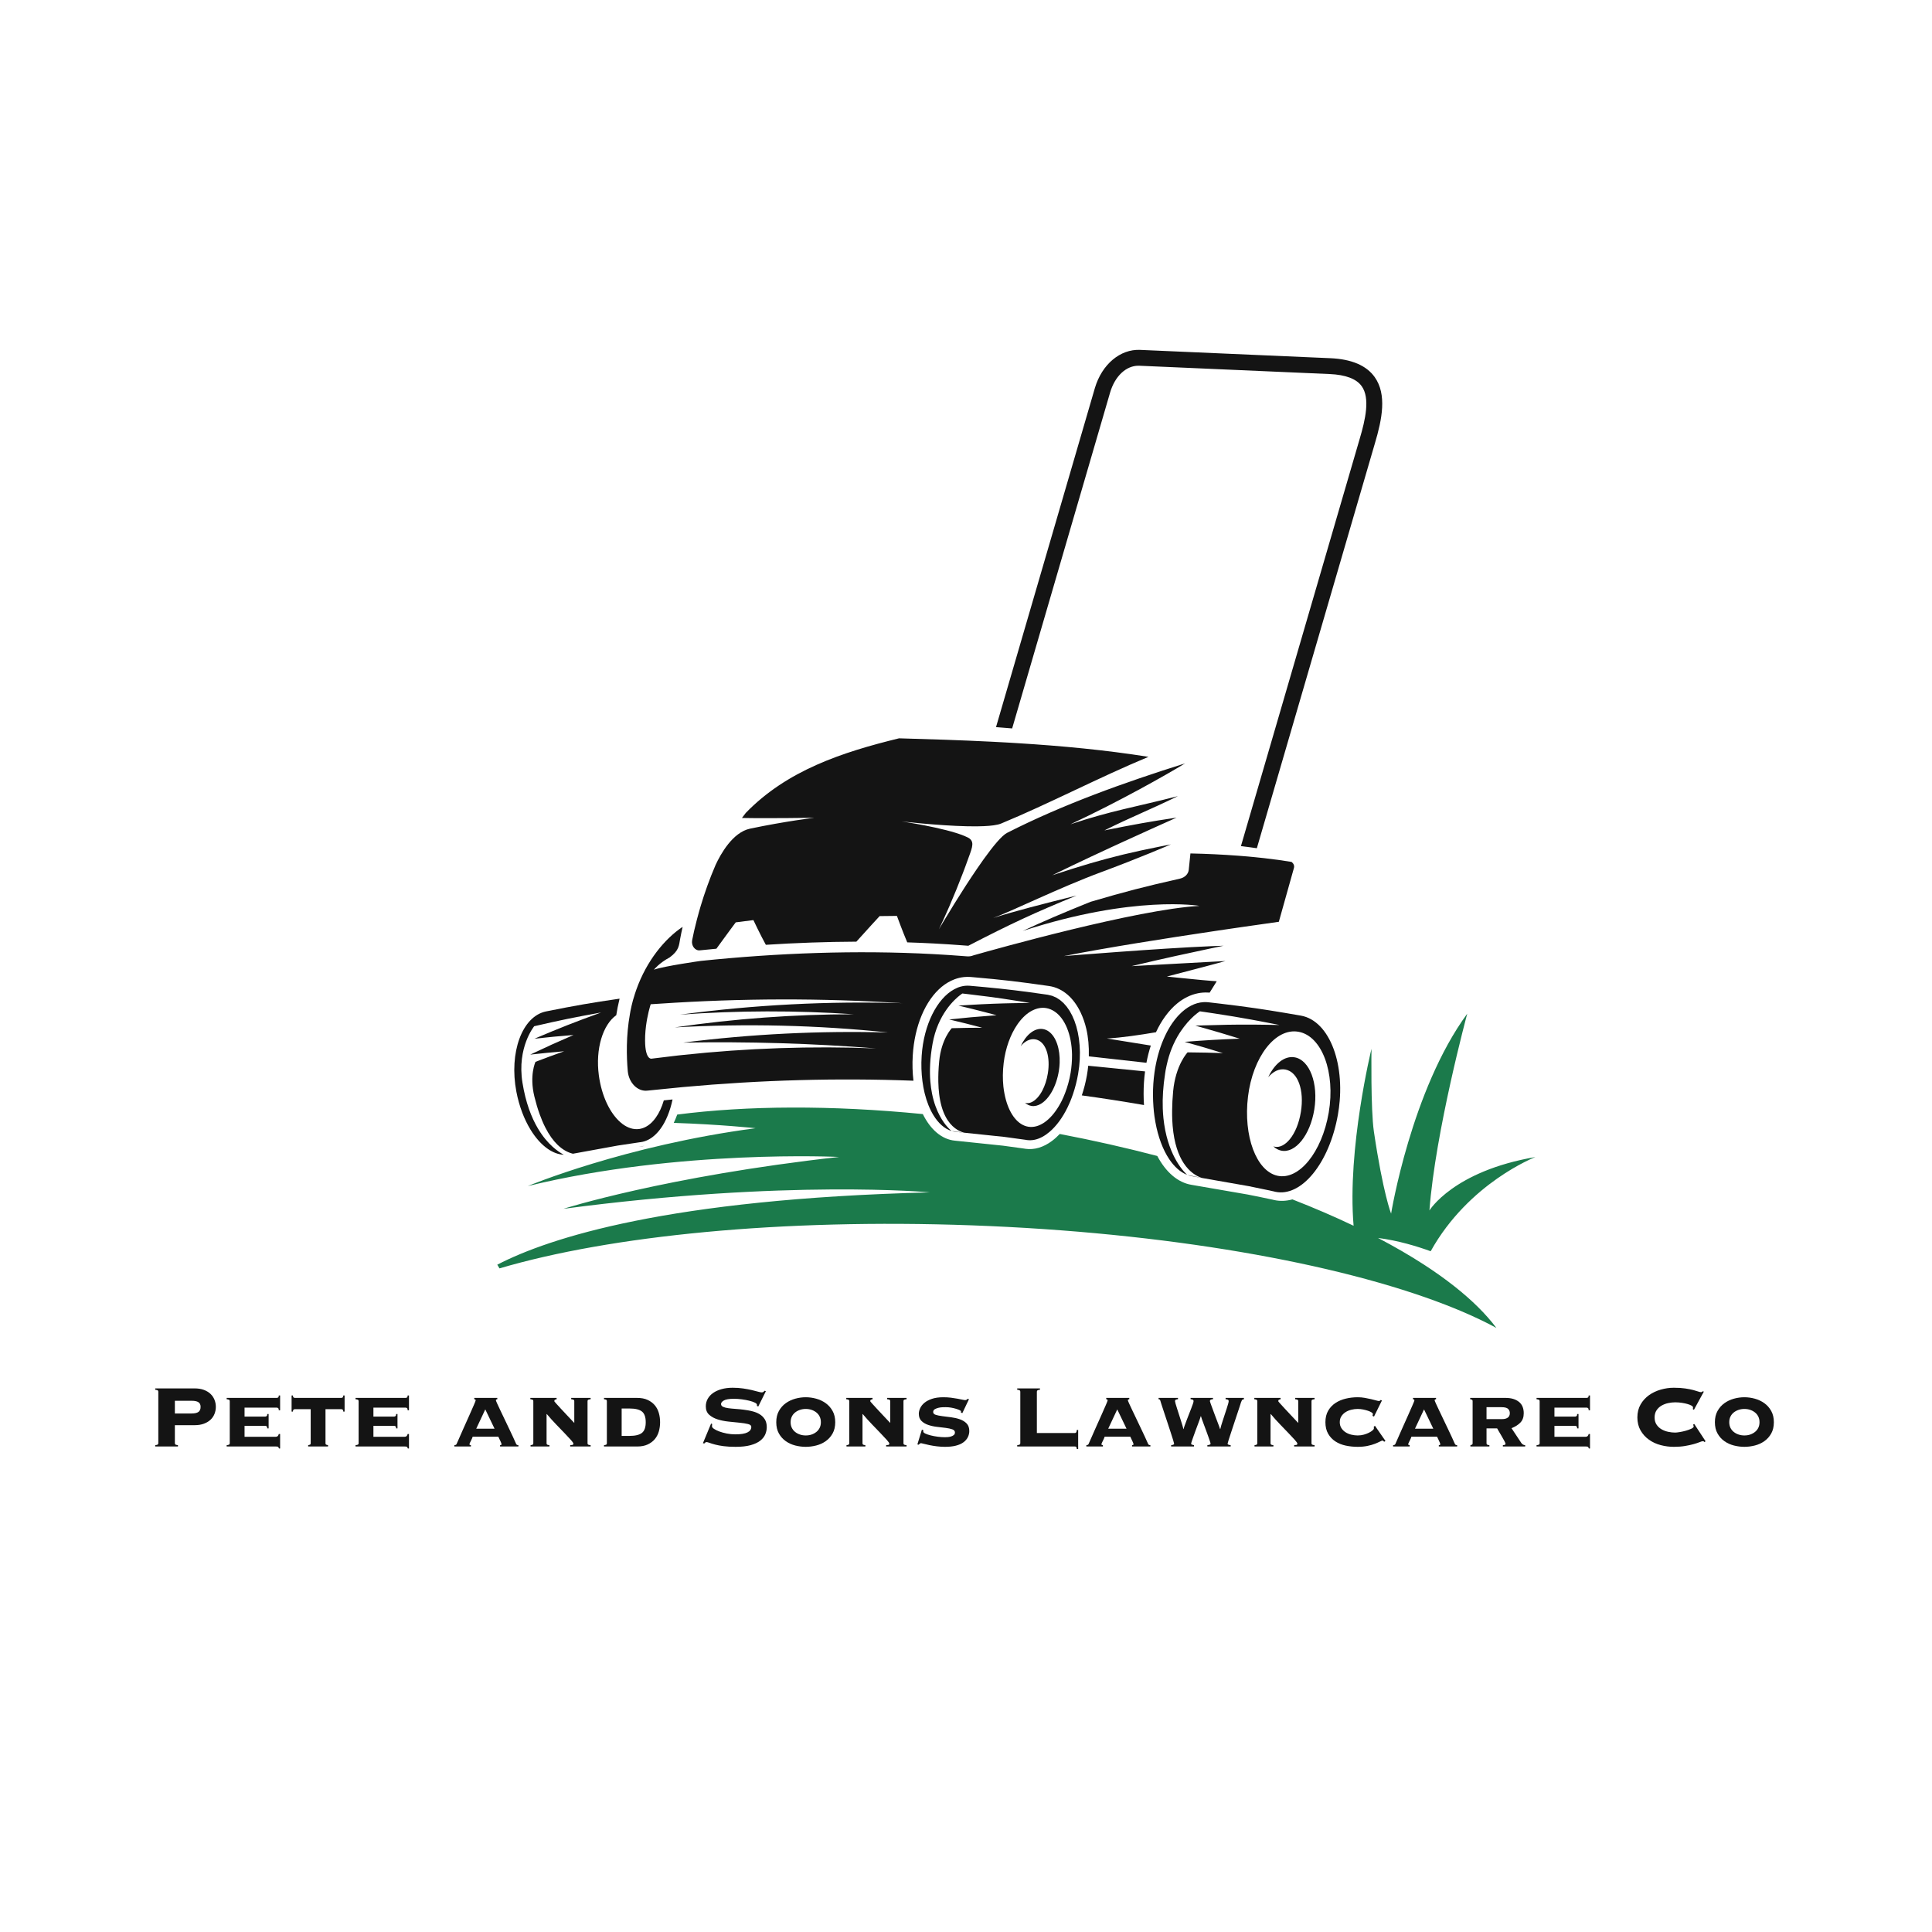 <?xml version="1.0" encoding="UTF-8" standalone="no"?>
<!DOCTYPE svg PUBLIC "-//W3C//DTD SVG 1.1//EN" "http://www.w3.org/Graphics/SVG/1.1/DTD/svg11.dtd">
<!-- Created with Vectornator (http://vectornator.io/) -->
<svg height="100%" stroke-miterlimit="10" style="fill-rule:nonzero;clip-rule:evenodd;stroke-linecap:round;stroke-linejoin:round;" version="1.1" viewBox="0 0 500 500" width="100%" xml:space="preserve" xmlns="http://www.w3.org/2000/svg" xmlns:vectornator="http://vectornator.io" xmlns:xlink="http://www.w3.org/1999/xlink">
<defs/>
<g id="OBJECTS" vectornator:layerName="OBJECTS">
<g opacity="1" vectornator:layerName="g">
<g opacity="1" vectornator:layerName="g">
<path d="M376.374 332.878C373.983 330.993 371.358 329.123 368.506 327.275C364.892 324.934 360.924 322.63 356.629 320.381C361.874 321.047 366.87 322.59 370.257 323.823C380.126 306.083 397.354 299.444 397.354 299.444C376.119 303.066 369.936 313.265 369.936 313.265C371.458 292.863 379.723 262.337 379.723 262.337C365.226 282.115 360.016 314.091 360.016 314.091C360.016 314.091 357.931 308.857 355.56 292.832C354.715 287.118 354.939 271.435 354.939 271.435C354.939 271.435 348.611 297.304 350.309 317.225C345.372 314.869 340.079 312.587 334.472 310.4C332.897 310.837 331.31 310.907 329.752 310.571C329.657 310.55 329.563 310.525 329.434 310.49C326.826 309.929 325.525 309.661 322.932 309.149L322.932 309.148C321.629 308.902 308.546 306.659 308.381 306.634C304.779 306.054 301.698 303.304 299.505 299.165C291.415 297.047 282.977 295.135 274.265 293.469C273.625 294.139 272.961 294.744 272.273 295.259C270.031 296.938 267.655 297.644 265.341 297.304C265.262 297.292 265.183 297.277 265.076 297.255C262.895 296.937 261.803 296.787 259.617 296.506L259.617 296.505C258.515 296.373 247.294 295.217 247.151 295.205C243.714 294.886 240.793 292.31 238.826 288.323C215.087 285.982 193.27 286.12 175.264 288.449C174.993 289.199 174.692 289.918 174.363 290.601C186.471 290.998 195.543 291.978 195.543 291.978C161.715 296.439 136.587 306.955 136.587 306.955C175.82 297.388 217.155 299.417 217.155 299.417C172.21 304.413 145.818 312.841 145.818 312.841C203.893 305.155 240.666 308.582 240.666 308.582C173.033 310.284 142.145 320.33 128.698 327.3C128.879 327.619 129.071 327.938 129.268 328.258C157.896 319.814 202.09 315.325 251.475 317.117C301.747 318.941 346.175 326.868 374.035 337.654C375.368 338.17 376.66 338.693 377.916 339.221C381.328 340.658 384.451 342.14 387.262 343.661C384.562 340.057 380.895 336.443 376.374 332.878Z" fill="#1b7a4b" fill-rule="nonzero" opacity="1" stroke="none" vectornator:layerName="path"/>
<g opacity="1" vectornator:layerName="g">
<path d="M355.761 97.577C353.629 94.584 349.777 92.944 344.311 92.703C344.308 92.703 344.305 92.702 344.301 92.702L314.43 91.397L297.562 90.66L295.064 90.551C289.91 90.317 285.186 94.28 283.361 100.404L257.767 188.18C258.593 188.243 259.418 188.308 260.244 188.376C260.811 188.422 261.378 188.467 261.945 188.516L287.299 101.565C288.561 97.332 291.421 94.647 294.633 94.647C294.716 94.647 294.801 94.649 294.885 94.653L297.383 94.762L314.251 95.499L344.122 96.804C344.126 96.804 344.129 96.805 344.133 96.805C348.269 96.987 351.056 98.048 352.416 99.959C354.607 103.035 353.378 108.567 351.883 113.584L321.152 218.978C321.982 219.076 322.798 219.178 323.596 219.286C324.161 219.362 324.723 219.44 325.27 219.521L355.821 114.744C357.685 108.489 358.968 102.08 355.761 97.577Z" fill="#141414" fill-rule="nonzero" opacity="1" stroke="none" vectornator:layerName="path"/>
<path d="M165.732 296.738C165.753 296.737 165.922 296.718 165.922 296.718C166.216 296.677 166.505 296.612 166.792 296.534C166.263 296.641 165.744 296.73 165.257 296.805C165.413 296.783 165.564 296.761 165.732 296.738Z" fill="#141414" fill-rule="nonzero" opacity="1" stroke="none" vectornator:layerName="path"/>
<path d="M169.702 289.261C169.383 289.705 169.046 290.113 168.687 290.466C167.725 291.408 166.629 292.014 165.436 292.182C163.962 292.389 162.488 291.912 161.125 290.903C160.946 290.77 160.771 290.619 160.596 290.469C157.884 288.133 155.693 283.669 154.977 278.271C154.07 271.438 156.011 265.199 159.491 262.729C159.699 261.379 159.967 260.008 160.306 258.631C160.321 258.572 160.333 258.513 160.348 258.453C153.058 259.509 149.001 260.216 141.344 261.75C135.131 262.981 131.695 272.387 133.639 282.542C134.358 286.299 135.65 289.644 137.276 292.316C138.602 294.495 140.151 296.214 141.795 297.347C143.128 298.266 144.52 298.786 145.91 298.844C145.155 298.442 144.134 297.788 143.009 296.771C141.786 295.665 140.445 294.132 139.196 292.015C137.538 289.207 136.043 285.381 135.211 280.19C133.745 271.049 138.253 265.586 138.253 265.586C145.143 263.995 148.607 263.285 155.56 262.034C148.575 264.576 145.126 265.934 138.323 268.815C142.368 268.373 144.39 268.181 148.432 267.856C143.902 269.813 141.66 270.829 137.222 272.932C140.733 272.543 142.488 272.37 145.997 272.07C143.018 273.13 141.536 273.677 138.587 274.801C138.587 274.801 136.941 278.248 138.297 283.786C139.113 287.119 140.076 289.719 141.106 291.753C142.111 293.74 143.178 295.179 144.235 296.218C145.665 297.622 147.073 298.297 148.276 298.583C151.193 298.051 159.884 296.469 159.947 296.456C162.197 296.1 163.324 295.931 165.577 295.613C165.652 295.605 165.727 295.602 165.802 295.592C165.804 295.592 165.805 295.592 165.806 295.591C166.16 295.541 166.506 295.46 166.846 295.349C167.525 295.127 168.173 294.785 168.786 294.336C169.994 293.451 171.06 292.148 171.943 290.531C172.24 289.988 172.51 289.402 172.763 288.791C173.298 287.502 173.737 286.078 174.055 284.539C173.303 284.614 172.55 284.694 171.797 284.773C171.285 286.527 170.572 288.051 169.702 289.261Z" fill="#141414" fill-rule="nonzero" opacity="1" stroke="none" vectornator:layerName="path"/>
<path d="M296.339 277.278L281.631 275.814C281.544 276.658 281.434 277.508 281.279 278.37C280.958 280.153 280.515 281.866 279.972 283.488C285.332 284.22 290.696 285.057 296.066 285.986C295.94 284.106 295.93 282.156 296.055 280.155C296.116 279.181 296.214 278.222 296.339 277.278Z" fill="#141414" fill-rule="nonzero" opacity="1" stroke="none" vectornator:layerName="path"/>
<path d="M299.169 267.141C299.183 267.111 299.196 267.08 299.209 267.05L299.209 267.049C299.891 265.587 300.675 264.246 301.549 263.043C301.549 263.043 301.549 263.043 301.55 263.042C302.486 261.752 303.523 260.618 304.66 259.687C306.324 258.325 308.14 257.441 310.009 257.06C310.87 256.884 311.742 256.826 312.616 256.868C312.762 256.875 312.909 256.879 313.055 256.893L314.889 253.948C314.52 253.927 314.052 253.892 313.518 253.85C312.795 253.792 311.95 253.717 311.048 253.635C307.05 253.267 301.983 252.731 301.983 252.731C306.115 251.667 309.539 250.763 312.083 250.084C313.162 249.796 314.083 249.548 314.832 249.345C315.714 249.106 316.342 248.935 316.726 248.829C316.999 248.754 317.156 248.711 317.156 248.711L316.754 248.733L314.983 248.829L312.409 248.969L292.845 250.034C300.236 248.242 308.872 246.39 313.441 245.429C314.669 245.171 315.602 244.977 316.138 244.866C316.473 244.797 316.659 244.759 316.659 244.759C316.5 244.763 316.328 244.769 316.165 244.774C315.367 244.797 314.511 244.828 313.605 244.865C299.984 245.424 275.338 247.432 275.338 247.432C286.375 245.248 302.022 242.789 314.762 240.896C315.66 240.763 316.543 240.632 317.41 240.505C318.026 240.414 318.633 240.325 319.231 240.238C320.136 240.106 321.019 239.977 321.877 239.853C325.409 239.341 328.515 238.901 330.961 238.558C332.266 233.906 333.572 229.254 334.877 224.602C335.033 224.046 334.772 223.459 334.26 223.066C332.04 222.695 329.628 222.364 327.061 222.076C326.255 221.986 325.437 221.9 324.603 221.819C324.04 221.764 323.482 221.707 322.907 221.657C322.095 221.585 321.266 221.52 320.432 221.457C316.509 221.161 312.356 220.96 308.081 220.871C307.948 222.154 307.805 223.548 307.648 225.097C307.536 226.204 306.633 227.105 305.364 227.392C295.942 229.52 291.313 230.724 282.24 233.387C275.005 236.306 269.938 238.465 264.702 240.923C293.553 231.528 310.428 234.44 310.428 234.44C294.196 235.352 257.488 245.662 251.896 247.255C251.665 247.349 251.425 247.419 251.177 247.461L251.175 247.462L251.175 247.462C250.899 247.508 250.617 247.527 250.334 247.506C249.656 247.451 248.976 247.406 248.297 247.356C247.455 247.294 246.614 247.229 245.771 247.173C245.198 247.135 244.624 247.104 244.051 247.069C243.215 247.018 242.379 246.965 241.542 246.92C221.526 245.859 201.339 246.62 181.366 248.682C181.366 248.682 172.011 249.992 169.238 250.951C169.238 250.951 170.608 249.204 173.323 247.775C173.322 247.774 173.321 247.774 173.32 247.773C175.775 245.96 175.707 244.668 176.018 242.992C176.19 242.062 176.406 241.01 176.664 239.869C172.041 242.944 167.343 248.647 164.687 256.107C164.555 256.476 164.429 256.849 164.308 257.227C164.193 257.587 164.083 257.95 163.977 258.318C163.977 258.319 163.977 258.319 163.976 258.319C163.92 258.514 163.854 258.701 163.8 258.897C163.553 259.81 163.346 260.721 163.165 261.627C163.11 261.902 163.072 262.171 163.023 262.445C162.009 268.07 162.131 273.395 162.465 277.19C162.737 280.288 165.089 282.587 167.612 282.248C169.054 282.089 170.486 281.962 171.924 281.816C172.096 281.799 172.267 281.782 172.439 281.765C173.126 281.696 173.814 281.624 174.5 281.559L174.5 281.559C174.88 281.523 175.263 281.48 175.643 281.445C176.033 281.409 176.425 281.363 176.814 281.328C196.961 279.489 216.747 278.944 236.4 279.689C236.153 277.62 236.082 275.421 236.221 273.133C236.678 265.593 239.429 258.909 243.74 255.362C244.237 254.953 244.751 254.601 245.275 254.288C245.841 253.95 246.42 253.672 247.009 253.449C247.841 253.134 248.691 252.935 249.547 252.856C250.094 252.806 250.644 252.794 251.193 252.842C251.469 252.866 251.729 252.889 251.995 252.912C259.573 253.575 263.627 254.049 271.418 255.171C271.423 255.172 271.428 255.172 271.432 255.173C271.441 255.174 271.449 255.176 271.458 255.177C271.469 255.179 271.48 255.18 271.489 255.181C271.492 255.181 271.519 255.186 271.523 255.186C275.093 255.722 277.915 258.306 279.698 262.094L279.698 262.094C280.295 263.363 280.786 264.754 281.135 266.266L281.135 266.266C281.638 268.445 281.859 270.85 281.787 273.38L296.696 275.047C296.989 273.498 297.368 272.007 297.828 270.587L286.459 268.761C290.164 268.563 295.031 267.848 299.169 267.141ZM220.947 262.491C205.649 262.489 189.886 263.645 174.683 265.883C174.669 265.885 174.655 265.887 174.641 265.889C174.655 265.888 174.67 265.888 174.684 265.887C193.109 264.857 211.572 265.297 229.869 267.208C212.18 266.72 194.429 267.596 176.798 269.83C193.737 269.531 209.894 270.012 226.753 271.327C210.06 270.667 193.3 271.243 176.627 273.034C176.236 273.076 175.844 273.116 175.453 273.159C175.062 273.202 174.671 273.256 174.28 273.3L174.28 273.3C173.613 273.376 172.948 273.461 172.281 273.541C172.12 273.56 171.958 273.58 171.797 273.599C170.732 273.729 169.667 273.844 168.603 273.984C168.603 273.984 166.988 274.338 166.944 269.353C166.928 267.58 167.109 265.876 167.348 264.411C167.392 264.139 167.438 263.876 167.485 263.622C167.74 262.257 168.024 261.173 168.208 260.534C168.208 260.534 168.208 260.534 168.208 260.533C168.324 260.131 168.401 259.898 168.401 259.898C168.675 259.878 168.947 259.865 169.22 259.846C169.752 259.809 170.281 259.78 170.812 259.745C191.909 258.334 212.439 258.282 233.528 259.624C214.351 259.043 195.1 260.035 175.996 262.592C190.845 261.504 206.141 261.469 220.947 262.491Z" fill="#141414" fill-rule="nonzero" opacity="1" stroke="none" vectornator:layerName="path"/>
<path d="M247.383 292.922C247.39 292.923 247.397 292.923 247.404 292.924C247.424 292.926 248.28 293.015 249.531 293.146C249.513 293.141 249.494 293.137 249.476 293.132C248.439 292.987 247.597 292.876 246.299 292.71C246.654 292.813 247.014 292.888 247.383 292.922Z" fill="#141414" fill-rule="nonzero" opacity="1" stroke="none" vectornator:layerName="path"/>
<path d="M279.402 270.527C279.388 270.334 279.36 270.149 279.342 269.959C279.305 269.573 279.272 269.185 279.22 268.81C279.194 268.626 279.155 268.452 279.126 268.27C279.066 267.9 279.009 267.527 278.933 267.17C278.898 267.005 278.851 266.851 278.813 266.689C278.77 266.508 278.725 266.329 278.679 266.151L278.679 266.151C278.633 265.976 278.596 265.792 278.546 265.62C278.497 265.452 278.436 265.297 278.383 265.133C278.279 264.808 278.179 264.48 278.061 264.171C277.998 264.005 277.922 263.854 277.855 263.692C277.734 263.401 277.617 263.105 277.483 262.831C277.41 262.68 277.325 262.546 277.248 262.4C277.171 262.254 277.094 262.11 277.013 261.97L277.013 261.97C276.946 261.853 276.886 261.726 276.817 261.613C276.73 261.471 276.631 261.347 276.54 261.212C276.384 260.98 276.232 260.741 276.066 260.527C275.959 260.39 275.841 260.274 275.73 260.145C275.566 259.955 275.407 259.756 275.233 259.583C275.107 259.457 274.969 259.355 274.838 259.239C274.667 259.088 274.501 258.926 274.323 258.792C274.18 258.685 274.026 258.604 273.879 258.508C273.7 258.392 273.526 258.264 273.34 258.165C273.184 258.082 273.017 258.027 272.855 257.956C272.666 257.873 272.482 257.778 272.287 257.713C272.116 257.656 271.934 257.629 271.759 257.586C271.566 257.539 271.379 257.477 271.181 257.447C271.173 257.446 271.165 257.445 271.158 257.443L271.158 257.443L271.158 257.443C271.136 257.44 271.114 257.439 271.091 257.436C271.091 257.435 271.091 257.434 271.091 257.433C264.495 256.483 260.596 256.001 254.934 255.471C254.09 255.392 253.205 255.312 252.268 255.229C251.848 255.192 251.423 255.155 250.98 255.116C250.182 255.045 249.395 255.126 248.626 255.334C248.051 255.489 247.489 255.733 246.939 256.03C242.534 258.411 239.064 265.141 238.525 273.239C238.372 275.53 238.456 277.728 238.72 279.785C238.792 280.341 238.876 280.885 238.975 281.418C239.071 281.933 239.178 282.435 239.298 282.926C239.833 285.11 240.604 287.034 241.563 288.601C242.841 290.69 244.444 292.144 246.265 292.692C246.127 292.588 244.629 291.417 243.215 288.776C242.437 287.323 241.688 285.426 241.206 283.015C241.11 282.535 241.026 282.032 240.953 281.511C240.88 280.988 240.819 280.444 240.773 279.878C240.552 277.151 240.667 273.927 241.341 270.138C242.7 262.497 247.037 258.623 248.537 257.486C248.861 257.24 249.059 257.116 249.059 257.116C249.635 257.182 250.18 257.245 250.712 257.307C252.835 257.555 254.647 257.778 256.384 258.01C257.414 258.148 258.423 258.289 259.455 258.44C261.199 258.695 263.018 258.98 265.157 259.329C265.612 259.403 266.078 259.48 266.564 259.56C265.965 259.567 265.397 259.573 264.843 259.581C263.747 259.595 262.726 259.612 261.759 259.632C261.018 259.647 260.304 259.664 259.608 259.683C257.733 259.735 255.969 259.804 254.058 259.899C253.361 259.934 252.645 259.972 251.896 260.015C250.713 260.082 249.45 260.159 248.055 260.247C250.99 260.946 252.835 261.403 255.186 262.021C256.009 262.238 256.892 262.473 257.909 262.747C257.5 262.776 257.114 262.804 256.736 262.831C252.567 263.134 250.128 263.357 245.649 263.835C249.09 264.649 250.803 265.078 254.213 265.977C251.051 265.989 249.472 266.012 246.317 266.096C246.317 266.096 243.62 268.855 243.06 274.643C242.868 276.625 242.805 278.387 242.836 279.971C242.847 280.551 242.872 281.105 242.909 281.636C242.945 282.16 242.992 282.663 243.051 283.141C243.358 285.634 243.955 287.524 244.693 288.945C246.159 291.77 248.162 292.773 249.482 293.129C249.563 293.14 249.645 293.152 249.728 293.163C253.33 293.539 259.87 294.223 259.925 294.228C262.147 294.514 263.257 294.666 265.474 294.99C265.547 295.004 265.619 295.022 265.693 295.033C265.695 295.033 265.696 295.033 265.697 295.034C266.393 295.136 267.095 295.108 267.794 294.959C269.085 294.685 270.363 293.986 271.578 292.963C273.346 291.475 274.976 289.281 276.295 286.566C276.518 286.106 276.734 285.634 276.938 285.146C277.203 284.515 277.447 283.857 277.677 283.183C278.235 281.55 278.692 279.802 279.012 277.96C279.031 277.853 279.04 277.748 279.058 277.641C279.146 277.104 279.228 276.567 279.287 276.037C279.304 275.883 279.31 275.733 279.325 275.58C279.327 275.563 279.328 275.547 279.329 275.531C279.373 275.069 279.419 274.606 279.442 274.151C279.455 273.894 279.451 273.645 279.458 273.391C279.461 273.297 279.462 273.204 279.464 273.11C279.468 272.844 279.483 272.573 279.481 272.31C279.479 272.078 279.46 271.855 279.453 271.625C279.435 271.26 279.428 270.888 279.402 270.527ZM277.349 275.387C277.289 276.124 277.207 276.869 277.08 277.624C276.76 279.523 276.259 281.299 275.633 282.919C275.372 283.594 275.094 284.245 274.791 284.858C274.548 285.349 274.29 285.814 274.023 286.261C271.864 289.883 268.979 292.015 266.192 291.606C263.484 291.208 261.377 288.485 260.31 284.58C260.175 284.084 260.056 283.57 259.955 283.037C259.842 282.438 259.743 281.826 259.676 281.188C259.477 279.285 259.489 277.222 259.751 275.083C260.224 271.21 261.5 267.779 263.213 265.248C263.328 265.077 263.445 264.91 263.565 264.747C264.626 263.306 265.834 262.201 267.119 261.538C267.157 261.518 267.197 261.504 267.235 261.485C268.34 260.939 269.495 260.706 270.658 260.876C271.484 260.997 272.246 261.322 272.946 261.792C272.946 261.792 272.946 261.792 272.947 261.793C274.28 262.689 275.366 264.164 276.136 266.041C276.929 267.973 277.391 270.318 277.439 272.887C277.453 273.7 277.419 274.537 277.349 275.387Z" fill="#141414" fill-rule="nonzero" opacity="1" stroke="none" vectornator:layerName="path"/>
<path d="M269.871 266.311C267.701 265.993 265.523 267.817 264.147 270.757C265.214 269.48 266.527 268.783 267.843 268.969C269.309 269.177 270.368 270.387 270.928 272.158C271.175 272.939 271.324 273.827 271.367 274.791C271.408 275.726 271.354 276.726 271.187 277.766C270.907 279.511 270.398 281.009 269.766 282.215C269.397 282.919 268.987 283.524 268.553 284.013C267.993 284.643 267.397 285.088 266.803 285.317C266.367 285.485 265.934 285.539 265.52 285.467C265.433 285.452 265.35 285.428 265.266 285.408C265.779 285.842 266.35 286.13 266.977 286.222C267.8 286.343 268.632 286.12 269.427 285.636C269.954 285.315 270.464 284.877 270.942 284.335C271.408 283.808 271.845 283.189 272.238 282.486C273.067 281.004 273.707 279.171 274.033 277.137C274.145 276.438 274.212 275.749 274.238 275.077C274.273 274.185 274.23 273.327 274.124 272.516C273.687 269.15 272.108 266.639 269.871 266.311Z" fill="#141414" fill-rule="nonzero" opacity="1" stroke="none" vectornator:layerName="path"/>
<path d="M308.527 304.405C308.535 304.406 308.543 304.408 308.552 304.409C308.575 304.413 309.567 304.586 311.019 304.841C310.998 304.834 310.978 304.827 310.956 304.82C309.752 304.566 308.782 304.367 307.285 304.069C307.691 304.219 308.104 304.336 308.527 304.405Z" fill="#141414" fill-rule="nonzero" opacity="1" stroke="none" vectornator:layerName="path"/>
<path d="M346.813 280.399C346.806 280.217 346.793 280.039 346.783 279.859C346.773 279.674 346.765 279.487 346.752 279.304C346.74 279.143 346.724 278.986 346.71 278.826C346.693 278.627 346.678 278.426 346.658 278.229C346.641 278.07 346.62 277.915 346.601 277.757C346.578 277.563 346.557 277.368 346.531 277.176C346.511 277.032 346.487 276.891 346.465 276.748C346.435 276.546 346.406 276.343 346.372 276.145C346.351 276.023 346.326 275.905 346.304 275.785C346.264 275.569 346.226 275.352 346.181 275.14C346.158 275.028 346.131 274.92 346.106 274.809C346.058 274.592 346.011 274.374 345.959 274.161C345.934 274.058 345.905 273.959 345.878 273.857C345.822 273.64 345.767 273.423 345.706 273.211C345.677 273.111 345.645 273.014 345.616 272.915C345.553 272.706 345.492 272.495 345.425 272.29C345.395 272.199 345.362 272.112 345.331 272.022C345.26 271.813 345.189 271.603 345.113 271.4C345.083 271.32 345.05 271.244 345.02 271.165C344.94 270.957 344.859 270.748 344.774 270.546C344.738 270.46 344.699 270.379 344.661 270.294C344.577 270.102 344.494 269.91 344.406 269.724C344.37 269.648 344.331 269.576 344.294 269.5C344.201 269.311 344.109 269.122 344.012 268.94C343.965 268.852 343.914 268.768 343.866 268.682C343.775 268.518 343.685 268.353 343.591 268.195C343.539 268.107 343.483 268.025 343.429 267.939C343.334 267.787 343.241 267.634 343.143 267.488C343.091 267.411 343.036 267.338 342.983 267.263C342.88 267.115 342.777 266.966 342.67 266.824C342.612 266.747 342.551 266.676 342.492 266.601C342.386 266.467 342.282 266.331 342.173 266.203C342.108 266.127 342.041 266.058 341.975 265.984C341.868 265.864 341.762 265.742 341.652 265.628C341.579 265.553 341.504 265.484 341.43 265.412C341.323 265.307 341.217 265.199 341.107 265.099C341.03 265.029 340.95 264.967 340.872 264.9C340.761 264.805 340.652 264.708 340.539 264.619C340.456 264.554 340.37 264.496 340.286 264.434C340.174 264.352 340.063 264.266 339.949 264.189C339.857 264.127 339.762 264.073 339.669 264.015C339.559 263.946 339.45 263.874 339.338 263.81C339.239 263.754 339.138 263.707 339.037 263.655C338.926 263.598 338.817 263.537 338.704 263.485C338.602 263.438 338.496 263.399 338.392 263.355C338.278 263.308 338.166 263.256 338.05 263.214C337.942 263.175 337.832 263.144 337.723 263.11C337.608 263.073 337.494 263.033 337.377 263.001C337.265 262.971 337.15 262.95 337.036 262.924C336.923 262.899 336.812 262.868 336.698 262.848C336.689 262.846 336.679 262.845 336.67 262.843L336.669 262.843C336.654 262.84 336.638 262.839 336.622 262.837C336.611 262.836 336.599 262.834 336.588 262.832C336.588 262.831 336.588 262.83 336.589 262.829C333.547 262.301 330.991 261.871 328.62 261.496C328.061 261.408 327.513 261.323 326.97 261.24C326.776 261.21 326.583 261.181 326.391 261.152C325.822 261.066 325.257 260.982 324.694 260.901C321.919 260.5 319.162 260.144 315.877 259.755C315.105 259.663 314.297 259.569 313.459 259.473C313.221 259.446 312.993 259.419 312.749 259.391C312.338 259.343 311.931 259.334 311.526 259.354C311.505 259.355 311.484 259.354 311.463 259.355C310.363 259.419 309.289 259.727 308.26 260.251C307.14 260.821 306.074 261.652 305.083 262.694C304.933 262.852 304.785 263.013 304.639 263.18C303.782 264.161 302.988 265.305 302.273 266.591C302.167 266.781 302.064 266.975 301.962 267.171C301.962 267.171 301.962 267.171 301.962 267.172C301.352 268.344 300.806 269.62 300.335 270.985C299.865 272.348 299.473 273.799 299.164 275.318C299.018 276.038 298.891 276.773 298.786 277.522C298.65 278.483 298.544 279.465 298.479 280.467C298.346 282.511 298.37 284.499 298.512 286.412C298.575 287.26 298.658 288.093 298.771 288.905C298.845 289.442 298.935 289.965 299.03 290.484C299.725 294.272 300.959 297.553 302.59 299.988C303.911 301.96 305.484 303.38 307.24 304.048C307.092 303.921 305.848 302.818 304.497 300.513C303.256 298.396 301.932 295.265 301.291 290.941C301.216 290.435 301.15 289.914 301.095 289.375C301.012 288.565 300.954 287.718 300.923 286.832C300.833 284.177 301.003 281.169 301.534 277.796C301.579 277.507 301.619 277.225 301.669 276.931C301.747 276.48 301.846 276.057 301.94 275.629C302.277 274.1 302.7 272.696 303.196 271.444C303.826 269.855 304.552 268.482 305.299 267.312C305.408 267.14 305.519 266.989 305.629 266.826C305.873 266.465 306.115 266.124 306.358 265.804C307.642 264.114 308.863 262.994 309.65 262.366C310.184 261.94 310.525 261.726 310.525 261.726C311.056 261.803 311.568 261.878 312.066 261.952C312.884 262.073 313.657 262.188 314.406 262.302C317.865 262.826 320.695 263.295 323.859 263.874C324.404 263.974 324.956 264.076 325.526 264.183C325.591 264.195 325.66 264.208 325.726 264.221C326.37 264.342 327.039 264.47 327.73 264.604C328.273 264.709 328.831 264.817 329.411 264.931C329.963 265.039 330.529 265.151 331.121 265.268C330.397 265.254 329.712 265.242 329.044 265.231C328.535 265.222 328.039 265.215 327.558 265.208C326.758 265.197 325.987 265.187 325.247 265.18C325.245 265.18 325.244 265.18 325.242 265.18C324.644 265.175 324.066 265.171 323.496 265.169C319.484 265.153 316.018 265.216 311.358 265.369C310.714 265.39 310.055 265.413 309.359 265.437C309.831 265.568 310.266 265.69 310.695 265.81C314.423 266.853 316.706 267.53 320.826 268.807C315.061 269.033 312.213 269.198 306.59 269.629C310.543 270.738 312.523 271.322 316.487 272.546C312.972 272.429 311.13 272.389 307.807 272.356C307.652 272.354 307.511 272.353 307.35 272.351C307.35 272.351 306.606 273.118 305.773 274.702C305.313 275.576 304.828 276.702 304.422 278.088C304.064 279.311 303.767 280.732 303.612 282.369C303.443 284.155 303.364 285.785 303.347 287.302C303.337 288.186 303.343 289.042 303.379 289.84C303.403 290.374 303.437 290.889 303.479 291.387C303.866 295.941 305 298.99 306.34 301.03C307.882 303.378 309.694 304.388 310.958 304.825C311.049 304.844 311.143 304.864 311.237 304.884C315.433 305.62 323.081 306.963 323.146 306.973C325.129 307.37 326.368 307.625 327.989 307.973C328.522 308.088 329.095 308.212 329.75 308.355C329.838 308.378 329.924 308.406 330.012 308.425C330.014 308.425 330.015 308.426 330.016 308.426C330.016 308.426 330.016 308.426 330.017 308.426C336.728 309.897 344.02 301.102 346.25 288.471C346.459 287.29 346.61 286.118 346.708 284.962C346.708 284.956 346.709 284.95 346.71 284.944C346.737 284.622 346.757 284.302 346.776 283.983C346.78 283.918 346.786 283.852 346.789 283.788C346.802 283.546 346.808 283.307 346.816 283.067C346.821 282.926 346.829 282.784 346.832 282.643C346.836 282.445 346.835 282.25 346.836 282.053C346.837 281.873 346.841 281.693 346.84 281.514C346.838 281.319 346.831 281.127 346.826 280.934C346.821 280.753 346.82 280.575 346.813 280.399ZM343.874 287.926C342.111 298.246 336.162 305.477 330.624 304.285C325.141 303.105 321.738 294.018 322.982 283.793C324.228 273.546 330.063 265.943 336.061 267.023C342.124 268.115 345.643 277.573 343.874 287.926Z" fill="#141414" fill-rule="nonzero" opacity="1" stroke="none" vectornator:layerName="path"/>
<path d="M335.098 273.64C332.48 273.152 329.862 275.274 328.211 278.784C329.489 277.285 331.064 276.5 332.646 276.792C335.954 277.403 337.567 282.209 336.673 287.732C335.683 293.849 332.429 297.374 329.827 296.759C329.723 296.734 329.624 296.7 329.522 296.669C330.135 297.234 330.82 297.626 331.574 297.784C335.215 298.545 339.058 293.817 340.14 287.137C341.225 280.443 338.959 274.359 335.098 273.64Z" fill="#141414" fill-rule="nonzero" opacity="1" stroke="none" vectornator:layerName="path"/>
<path d="M181.121 245.948C182.547 245.801 183.973 245.66 185.401 245.527C187.648 242.411 190.411 238.702 190.411 238.702L194.981 238.121C194.981 238.121 196.766 241.916 198.201 244.516C206.002 244.016 213.819 243.737 221.629 243.701C224.229 240.786 227.651 237.085 227.651 237.085L232.121 237.035C232.121 237.035 233.616 241.122 234.794 243.883C237.038 243.956 239.282 244.047 241.523 244.164C242.356 244.208 243.189 244.259 244.022 244.309C244.571 244.342 245.119 244.372 245.667 244.408C246.497 244.462 247.326 244.523 248.155 244.583C248.97 244.642 249.786 244.698 250.6 244.763C261.532 239.114 267.555 236.294 278.613 231.768C270.087 233.879 261.769 236.028 257.036 237.579C261.354 236.043 274.368 229.638 284.965 225.718C289.778 223.938 294.139 222.206 297.375 220.886C299.188 220.147 300.653 219.535 301.631 219.122C302.526 218.744 303.023 218.529 303.023 218.529C302.017 218.723 301.062 218.911 300.126 219.098C296.696 219.782 293.679 220.433 290.761 221.135C285.088 222.501 279.751 224.071 272.311 226.519C275.42 224.989 278.785 223.38 282.264 221.747C283.979 220.942 285.72 220.132 287.473 219.322C288.626 218.789 289.782 218.258 290.939 217.728C295.568 215.607 300.185 213.526 304.494 211.597C297.854 212.582 293.373 213.39 285.816 214.91C292.999 211.325 297.286 209.722 304.834 206.043C293.699 208.897 287.672 209.779 277.026 213.327C289.82 207.349 301.932 200.469 306.707 197.559C291.013 202.494 275.044 208.199 260.635 215.543C259.279 216.234 257.055 218.918 254.634 222.285C254.56 222.387 254.486 222.493 254.412 222.596C253.911 223.298 253.404 224.026 252.894 224.771C251.987 226.097 251.075 227.471 250.19 228.833C250.019 229.096 249.851 229.358 249.682 229.619C248.718 231.115 247.799 232.576 246.964 233.922C244.629 237.686 242.969 240.523 242.969 240.523C242.969 240.523 244.912 236.616 247.507 230.226C248.016 228.973 248.549 227.621 249.099 226.187C249.27 225.742 249.44 225.296 249.614 224.835C249.701 224.604 249.789 224.364 249.876 224.129C250.274 223.06 250.675 221.963 251.08 220.817C251.482 219.679 251.754 218.766 251.597 218.036C251.486 217.52 251.168 217.094 250.503 216.756C250.218 216.611 249.902 216.468 249.561 216.328C244.399 214.201 233.333 212.58 233.333 212.58C233.333 212.58 242.672 213.669 250.287 213.838C251.158 213.857 252.006 213.865 252.815 213.857C253.425 213.851 254.011 213.836 254.57 213.812C255.537 213.77 256.414 213.699 257.168 213.591C257.945 213.48 258.596 213.333 259.068 213.138C271.423 208.035 284.307 201.241 297.226 195.869C286.1 194.101 274.741 193.034 263.366 192.332C262.536 192.281 261.706 192.228 260.876 192.18C260.304 192.147 259.733 192.118 259.161 192.087C258.329 192.042 257.497 191.997 256.666 191.955C248.628 191.551 240.604 191.296 232.671 191.076C217.974 194.665 203.698 199.36 193.007 210.382C192.668 210.803 192.345 211.247 192.019 211.687C198.245 211.833 210.724 211.64 210.724 211.64C210.724 211.64 203.326 212.521 194.113 214.455C189.631 215.396 186.51 220.999 185.186 223.861C183.608 227.507 182.33 231.162 181.341 234.463C181.179 235.004 181.031 235.526 180.884 236.047C180.697 236.707 180.523 237.348 180.361 237.969C179.826 240.014 179.414 241.841 179.13 243.311C178.854 244.743 179.87 246.083 181.121 245.948Z" fill="#141414" fill-rule="nonzero" opacity="1" stroke="none" vectornator:layerName="path"/>
</g>
</g>
<g fill="#141414" opacity="1" stroke="none" vectornator:layerName="text">
<path d="M49.601 365.807C50.401 365.807 50.987 365.673 51.358 365.407C51.73 365.14 51.915 364.702 51.915 364.092C51.915 363.54 51.73 363.139 51.358 362.892C50.987 362.644 50.401 362.52 49.601 362.52L45.257 362.52L45.257 365.807L49.601 365.807ZM45.257 373.494C45.257 373.628 45.3 373.737 45.385 373.823C45.471 373.909 45.695 373.971 46.057 374.009L46.057 374.352L40.17 374.352L40.17 374.009C40.532 373.971 40.755 373.909 40.841 373.823C40.927 373.737 40.97 373.628 40.97 373.494L40.97 360.177C40.97 360.043 40.927 359.934 40.841 359.848C40.755 359.762 40.532 359.701 40.17 359.662L40.17 359.319L50.401 359.319C51.296 359.319 52.087 359.448 52.773 359.705C53.459 359.963 54.03 360.31 54.487 360.748C54.945 361.187 55.288 361.696 55.516 362.277C55.745 362.858 55.859 363.463 55.859 364.092C55.859 364.721 55.745 365.326 55.516 365.907C55.288 366.488 54.945 366.993 54.487 367.422C54.03 367.85 53.459 368.193 52.773 368.45C52.087 368.708 51.296 368.836 50.401 368.836L45.257 368.836L45.257 373.494Z"/>
<path d="M71.406 371.837C71.787 371.837 72.035 371.599 72.149 371.122L72.492 371.122L72.492 374.866L72.206 374.866C72.111 374.599 72.011 374.447 71.906 374.409C71.801 374.371 71.635 374.352 71.406 374.352L58.66 374.352L58.66 374.009C58.87 373.99 59.055 373.952 59.217 373.895C59.379 373.837 59.46 373.704 59.46 373.494L59.46 362.635C59.46 362.425 59.379 362.292 59.217 362.235C59.055 362.177 58.87 362.139 58.66 362.12L58.66 361.777L71.635 361.777C71.749 361.777 71.863 361.739 71.978 361.663C72.092 361.587 72.149 361.415 72.149 361.149L72.492 361.149L72.492 364.978L72.149 364.978C72.149 364.692 72.092 364.507 71.978 364.421C71.863 364.335 71.749 364.292 71.635 364.292L63.29 364.292L63.29 366.607L68.662 366.607C68.777 366.607 68.891 366.564 69.005 366.478C69.12 366.393 69.177 366.216 69.177 365.95L69.52 365.95L69.52 369.665L69.177 369.665C69.177 369.398 69.12 369.222 69.005 369.136C68.891 369.05 68.777 369.008 68.662 369.008L63.29 369.008L63.29 371.837L71.406 371.837Z"/>
<path d="M88.325 361.777C88.439 361.777 88.553 361.739 88.667 361.663C88.782 361.587 88.839 361.415 88.839 361.149L89.182 361.149L89.182 365.321L88.839 365.321C88.839 365.054 88.782 364.883 88.667 364.807C88.553 364.73 88.439 364.692 88.325 364.692L84.238 364.692L84.238 373.494C84.238 373.704 84.309 373.837 84.452 373.895C84.595 373.952 84.743 373.99 84.895 374.009L84.895 374.352L79.751 374.352L79.751 374.009C79.903 373.99 80.051 373.952 80.194 373.895C80.337 373.837 80.408 373.704 80.408 373.494L80.408 364.692L76.322 364.692C76.207 364.692 76.093 364.73 75.979 364.807C75.864 364.883 75.807 365.054 75.807 365.321L75.464 365.321L75.464 361.149L75.807 361.149C75.807 361.415 75.864 361.587 75.979 361.663C76.093 361.739 76.207 361.777 76.322 361.777L88.325 361.777Z"/>
<path d="M104.757 371.837C105.138 371.837 105.386 371.599 105.5 371.122L105.843 371.122L105.843 374.866L105.557 374.866C105.462 374.599 105.362 374.447 105.257 374.409C105.152 374.371 104.986 374.352 104.757 374.352L92.011 374.352L92.011 374.009C92.221 373.99 92.406 373.952 92.568 373.895C92.73 373.837 92.811 373.704 92.811 373.494L92.811 362.635C92.811 362.425 92.73 362.292 92.568 362.235C92.406 362.177 92.221 362.139 92.011 362.12L92.011 361.777L104.986 361.777C105.1 361.777 105.214 361.739 105.329 361.663C105.443 361.587 105.5 361.415 105.5 361.149L105.843 361.149L105.843 364.978L105.5 364.978C105.5 364.692 105.443 364.507 105.329 364.421C105.214 364.335 105.1 364.292 104.986 364.292L96.641 364.292L96.641 366.607L102.014 366.607C102.128 366.607 102.242 366.564 102.357 366.478C102.471 366.393 102.528 366.216 102.528 365.95L102.871 365.95L102.871 369.665L102.528 369.665C102.528 369.398 102.471 369.222 102.357 369.136C102.242 369.05 102.128 369.008 102.014 369.008L96.641 369.008L96.641 371.837L104.757 371.837Z"/>
<path d="M129.42 374.009C129.478 374.009 129.554 373.999 129.649 373.98C129.744 373.961 129.792 373.885 129.792 373.752C129.792 373.675 129.759 373.556 129.692 373.394C129.625 373.232 129.549 373.056 129.463 372.866C129.378 372.675 129.287 372.485 129.192 372.294C129.097 372.104 129.02 371.942 128.963 371.808L122.333 371.808C122.295 371.942 122.233 372.104 122.147 372.294C122.061 372.485 121.971 372.675 121.876 372.866C121.78 373.056 121.695 373.232 121.618 373.394C121.542 373.556 121.504 373.675 121.504 373.752C121.504 373.885 121.552 373.961 121.647 373.98C121.742 373.999 121.819 374.009 121.876 374.009L121.876 374.352L117.589 374.352L117.589 374.009C117.703 374.009 117.818 373.985 117.932 373.937C118.046 373.89 118.122 373.818 118.16 373.723C118.732 372.389 119.313 371.07 119.904 369.765C120.494 368.46 121.023 367.279 121.49 366.221C121.957 365.164 122.342 364.287 122.647 363.592C122.952 362.897 123.105 362.501 123.105 362.406C123.105 362.235 122.981 362.139 122.733 362.12L122.733 361.777L128.706 361.777L128.706 362.12C128.458 362.139 128.334 362.235 128.334 362.406C128.334 362.463 128.434 362.716 128.634 363.163C128.835 363.611 129.097 364.173 129.42 364.849C129.744 365.526 130.102 366.274 130.492 367.093C130.883 367.912 131.273 368.731 131.664 369.551C132.054 370.37 132.421 371.146 132.764 371.88C133.107 372.613 133.383 373.228 133.593 373.723C133.631 373.818 133.707 373.89 133.822 373.937C133.936 373.985 134.05 374.009 134.164 374.009L134.164 374.352L129.42 374.352L129.42 374.009ZM125.591 364.749L123.247 369.751L127.991 369.751L125.591 364.749Z"/>
<path d="M152.055 373.494C152.055 373.704 152.131 373.837 152.283 373.895C152.436 373.952 152.626 373.99 152.855 374.009L152.855 374.352L147.568 374.352L147.568 374.009C147.72 374.009 147.896 373.99 148.096 373.952C148.297 373.914 148.397 373.809 148.397 373.637C148.397 373.466 148.187 373.147 147.768 372.68C147.349 372.213 146.81 371.637 146.153 370.951C145.496 370.265 144.758 369.498 143.938 368.65C143.119 367.803 142.309 366.902 141.509 365.95L141.452 366.007L141.452 373.494C141.452 373.704 141.523 373.837 141.666 373.895C141.809 373.952 141.985 373.99 142.195 374.009L142.195 374.352L137.308 374.352L137.308 374.009C137.499 373.99 137.665 373.952 137.808 373.895C137.951 373.837 138.023 373.704 138.023 373.494L138.023 362.635C138.023 362.425 137.946 362.292 137.794 362.235C137.641 362.177 137.461 362.139 137.251 362.12L137.251 361.777L144.053 361.777L144.053 362.12C143.919 362.139 143.786 362.177 143.653 362.235C143.519 362.292 143.452 362.425 143.452 362.635C143.452 362.673 143.61 362.868 143.924 363.22C144.238 363.573 144.643 364.016 145.139 364.549C145.634 365.083 146.186 365.673 146.796 366.321C147.406 366.969 148.016 367.617 148.625 368.265L148.625 362.635C148.625 362.425 148.549 362.292 148.397 362.235C148.244 362.177 148.054 362.139 147.825 362.12L147.825 361.777L152.855 361.777L152.855 362.12C152.626 362.139 152.436 362.177 152.283 362.235C152.131 362.292 152.055 362.425 152.055 362.635L152.055 373.494Z"/>
<path d="M162.943 371.608C164.429 371.608 165.496 371.346 166.144 370.822C166.792 370.298 167.115 369.379 167.115 368.065C167.115 366.75 166.792 365.831 166.144 365.307C165.496 364.783 164.429 364.521 162.943 364.521L160.885 364.521L160.885 371.608L162.943 371.608ZM157.056 362.635C157.056 362.425 156.984 362.292 156.842 362.235C156.699 362.177 156.522 362.139 156.313 362.12L156.313 361.777L164.886 361.777C165.953 361.777 166.858 361.949 167.601 362.292C168.344 362.635 168.959 363.092 169.445 363.663C169.93 364.235 170.283 364.902 170.502 365.664C170.721 366.426 170.831 367.226 170.831 368.065C170.831 368.903 170.721 369.703 170.502 370.465C170.283 371.227 169.93 371.894 169.445 372.466C168.959 373.037 168.344 373.494 167.601 373.837C166.858 374.18 165.953 374.352 164.886 374.352L156.313 374.352L156.313 374.009C156.522 373.99 156.699 373.952 156.842 373.895C156.984 373.837 157.056 373.704 157.056 373.494L157.056 362.635Z"/>
<path d="M184.32 368.55C184.282 368.665 184.263 368.865 184.263 369.151C184.263 369.341 184.439 369.555 184.791 369.794C185.144 370.032 185.601 370.256 186.163 370.465C186.725 370.675 187.368 370.851 188.092 370.994C188.816 371.137 189.55 371.208 190.293 371.208C191.722 371.208 192.769 371.041 193.436 370.708C194.103 370.375 194.437 369.894 194.437 369.265C194.437 368.922 194.146 368.679 193.565 368.536C192.984 368.393 192.255 368.279 191.379 368.193C190.502 368.107 189.559 368.012 188.549 367.907C187.54 367.803 186.597 367.612 185.72 367.336C184.844 367.06 184.115 366.659 183.534 366.135C182.953 365.612 182.662 364.892 182.662 363.978C182.662 363.254 182.829 362.597 183.162 362.006C183.496 361.415 183.963 360.91 184.563 360.491C185.163 360.072 185.892 359.743 186.749 359.505C187.606 359.267 188.559 359.148 189.607 359.148C190.578 359.148 191.483 359.21 192.322 359.334C193.16 359.458 193.903 359.596 194.551 359.748C195.199 359.901 195.742 360.039 196.18 360.163C196.618 360.286 196.932 360.348 197.123 360.348C197.313 360.348 197.466 360.305 197.58 360.22C197.695 360.134 197.799 360.034 197.895 359.92L198.209 360.034L196.237 364.006L195.894 363.835L195.894 363.521C195.894 363.349 195.708 363.173 195.337 362.992C194.965 362.811 194.494 362.649 193.922 362.506C193.351 362.363 192.712 362.244 192.007 362.149C191.302 362.054 190.617 362.006 189.95 362.006C188.711 362.006 187.844 362.149 187.349 362.435C186.854 362.72 186.606 363.025 186.606 363.349C186.606 363.673 186.778 363.916 187.12 364.078C187.463 364.24 187.911 364.359 188.464 364.435C189.016 364.511 189.645 364.573 190.35 364.621C191.055 364.668 191.779 364.74 192.522 364.835C193.265 364.93 193.989 365.064 194.694 365.235C195.399 365.407 196.027 365.659 196.58 365.993C197.132 366.326 197.58 366.764 197.923 367.307C198.266 367.85 198.438 368.531 198.438 369.351C198.438 369.979 198.309 370.598 198.052 371.208C197.795 371.818 197.356 372.366 196.737 372.851C196.118 373.337 195.289 373.723 194.251 374.009C193.212 374.295 191.922 374.438 190.378 374.438C189.178 374.438 188.145 374.38 187.278 374.266C186.411 374.152 185.672 374.014 185.063 373.852C184.453 373.69 183.972 373.542 183.62 373.409C183.267 373.275 183.005 373.209 182.834 373.209C182.719 373.209 182.619 373.247 182.534 373.323C182.448 373.399 182.357 373.485 182.262 373.58L181.919 373.494L184.034 368.407L184.32 368.55Z"/>
<path d="M208.526 364.635C207.992 364.635 207.487 364.716 207.011 364.878C206.535 365.04 206.116 365.269 205.754 365.564C205.392 365.859 205.111 366.216 204.911 366.636C204.711 367.055 204.611 367.531 204.611 368.065C204.611 368.598 204.711 369.074 204.911 369.493C205.111 369.913 205.392 370.27 205.754 370.565C206.116 370.86 206.535 371.089 207.011 371.251C207.487 371.413 207.992 371.494 208.526 371.494C209.078 371.494 209.588 371.413 210.055 371.251C210.522 371.089 210.936 370.86 211.298 370.565C211.66 370.27 211.941 369.913 212.141 369.493C212.341 369.074 212.441 368.598 212.441 368.065C212.441 367.531 212.341 367.055 212.141 366.636C211.941 366.216 211.66 365.859 211.298 365.564C210.936 365.269 210.522 365.04 210.055 364.878C209.588 364.716 209.078 364.635 208.526 364.635ZM208.526 361.606C209.421 361.606 210.321 361.73 211.226 361.977C212.131 362.225 212.951 362.611 213.684 363.135C214.418 363.659 215.013 364.33 215.47 365.15C215.928 365.969 216.156 366.94 216.156 368.065C216.156 369.208 215.928 370.184 215.47 370.994C215.013 371.804 214.418 372.466 213.684 372.98C212.951 373.494 212.131 373.866 211.226 374.095C210.321 374.323 209.421 374.438 208.526 374.438C207.63 374.438 206.73 374.323 205.825 374.095C204.92 373.866 204.101 373.494 203.367 372.98C202.634 372.466 202.038 371.804 201.581 370.994C201.124 370.184 200.895 369.208 200.895 368.065C200.895 366.94 201.124 365.969 201.581 365.15C202.038 364.33 202.634 363.659 203.367 363.135C204.101 362.611 204.92 362.225 205.825 361.977C206.73 361.73 207.63 361.606 208.526 361.606Z"/>
<path d="M233.818 373.494C233.818 373.704 233.894 373.837 234.046 373.895C234.199 373.952 234.389 373.99 234.618 374.009L234.618 374.352L229.331 374.352L229.331 374.009C229.483 374.009 229.66 373.99 229.86 373.952C230.06 373.914 230.16 373.809 230.16 373.637C230.16 373.466 229.95 373.147 229.531 372.68C229.112 372.213 228.574 371.637 227.916 370.951C227.259 370.265 226.521 369.498 225.701 368.65C224.882 367.803 224.072 366.902 223.272 365.95L223.215 366.007L223.215 373.494C223.215 373.704 223.287 373.837 223.429 373.895C223.572 373.952 223.749 373.99 223.958 374.009L223.958 374.352L219.071 374.352L219.071 374.009C219.262 373.99 219.428 373.952 219.571 373.895C219.714 373.837 219.786 373.704 219.786 373.494L219.786 362.635C219.786 362.425 219.71 362.292 219.557 362.235C219.405 362.177 219.224 362.139 219.014 362.12L219.014 361.777L225.816 361.777L225.816 362.12C225.682 362.139 225.549 362.177 225.416 362.235C225.282 362.292 225.216 362.425 225.216 362.635C225.216 362.673 225.373 362.868 225.687 363.22C226.002 363.573 226.406 364.016 226.902 364.549C227.397 365.083 227.95 365.673 228.559 366.321C229.169 366.969 229.779 367.617 230.388 368.265L230.388 362.635C230.388 362.425 230.312 362.292 230.16 362.235C230.007 362.177 229.817 362.139 229.588 362.12L229.588 361.777L234.618 361.777L234.618 362.12C234.389 362.139 234.199 362.177 234.046 362.235C233.894 362.292 233.818 362.425 233.818 362.635L233.818 373.494Z"/>
<path d="M238.962 370.151C238.962 370.189 238.957 370.232 238.948 370.279C238.938 370.327 238.933 370.389 238.933 370.465C238.933 370.656 239.114 370.837 239.476 371.008C239.838 371.18 240.3 371.337 240.862 371.48C241.424 371.623 242.034 371.737 242.691 371.823C243.349 371.908 243.963 371.951 244.535 371.951C244.706 371.951 244.94 371.942 245.235 371.923C245.53 371.904 245.821 371.851 246.107 371.765C246.392 371.68 246.635 371.556 246.835 371.394C247.035 371.232 247.135 371.008 247.135 370.722C247.135 370.341 246.907 370.07 246.449 369.908C245.992 369.746 245.416 369.622 244.72 369.536C244.025 369.451 243.273 369.36 242.463 369.265C241.653 369.17 240.9 369.003 240.205 368.765C239.51 368.527 238.933 368.184 238.476 367.736C238.019 367.288 237.79 366.664 237.79 365.864C237.79 365.426 237.905 364.954 238.133 364.449C238.362 363.944 238.724 363.482 239.219 363.063C239.714 362.644 240.367 362.296 241.177 362.02C241.986 361.744 242.972 361.606 244.135 361.606C244.821 361.606 245.473 361.644 246.092 361.72C246.711 361.796 247.274 361.882 247.778 361.977C248.283 362.073 248.712 362.158 249.064 362.235C249.417 362.311 249.669 362.349 249.822 362.349C249.974 362.349 250.098 362.306 250.193 362.22C250.289 362.134 250.374 362.063 250.45 362.006L250.765 362.12L249.05 365.721L248.679 365.55C248.679 365.512 248.683 365.464 248.693 365.407C248.702 365.35 248.707 365.292 248.707 365.235C248.707 365.159 248.593 365.064 248.364 364.949C248.136 364.835 247.836 364.721 247.464 364.607C247.093 364.492 246.673 364.392 246.207 364.306C245.74 364.221 245.259 364.178 244.763 364.178C244.592 364.178 244.325 364.183 243.963 364.192C243.601 364.202 243.239 364.249 242.877 364.335C242.515 364.421 242.196 364.545 241.92 364.707C241.644 364.868 241.505 365.111 241.505 365.435C241.505 365.778 241.734 366.021 242.191 366.164C242.649 366.307 243.225 366.421 243.92 366.507C244.616 366.593 245.368 366.688 246.178 366.793C246.988 366.898 247.74 367.074 248.436 367.321C249.131 367.569 249.707 367.926 250.165 368.393C250.622 368.86 250.851 369.513 250.851 370.351C250.851 370.903 250.727 371.432 250.479 371.937C250.231 372.442 249.85 372.885 249.336 373.266C248.822 373.647 248.169 373.937 247.378 374.137C246.588 374.338 245.649 374.438 244.563 374.438C243.877 374.438 243.182 374.395 242.477 374.309C241.772 374.223 241.124 374.118 240.534 373.995C239.943 373.871 239.453 373.756 239.062 373.652C238.671 373.547 238.448 373.494 238.39 373.494C238.257 373.494 238.138 373.537 238.033 373.623C237.928 373.709 237.828 373.799 237.733 373.895L237.419 373.809L238.59 369.979L238.962 370.151Z"/>
<path d="M278.172 370.865C278.324 370.865 278.438 370.813 278.515 370.708C278.591 370.603 278.648 370.389 278.686 370.065L279.029 370.065L279.029 375.009L278.686 375.009C278.648 374.704 278.591 374.519 278.515 374.452C278.438 374.385 278.324 374.352 278.172 374.352L263.254 374.352L263.254 374.009C263.616 373.971 263.84 373.909 263.925 373.823C264.011 373.737 264.054 373.628 264.054 373.494L264.054 360.177C264.054 360.043 264.011 359.934 263.925 359.848C263.84 359.762 263.616 359.701 263.254 359.662L263.254 359.319L269.141 359.319L269.141 359.662C268.779 359.701 268.555 359.762 268.469 359.848C268.384 359.934 268.341 360.043 268.341 360.177L268.341 370.865L278.172 370.865Z"/>
<path d="M292.975 374.009C293.032 374.009 293.109 373.999 293.204 373.98C293.299 373.961 293.347 373.885 293.347 373.752C293.347 373.675 293.314 373.556 293.247 373.394C293.18 373.232 293.104 373.056 293.018 372.866C292.932 372.675 292.842 372.485 292.747 372.294C292.651 372.104 292.575 371.942 292.518 371.808L285.888 371.808C285.85 371.942 285.788 372.104 285.702 372.294C285.616 372.485 285.526 372.675 285.431 372.866C285.335 373.056 285.25 373.232 285.173 373.394C285.097 373.556 285.059 373.675 285.059 373.752C285.059 373.885 285.107 373.961 285.202 373.98C285.297 373.999 285.373 374.009 285.431 374.009L285.431 374.352L281.144 374.352L281.144 374.009C281.258 374.009 281.372 373.985 281.487 373.937C281.601 373.89 281.677 373.818 281.715 373.723C282.287 372.389 282.868 371.07 283.459 369.765C284.049 368.46 284.578 367.279 285.045 366.221C285.512 365.164 285.897 364.287 286.202 363.592C286.507 362.897 286.659 362.501 286.659 362.406C286.659 362.235 286.536 362.139 286.288 362.12L286.288 361.777L292.261 361.777L292.261 362.12C292.013 362.139 291.889 362.235 291.889 362.406C291.889 362.463 291.989 362.716 292.189 363.163C292.389 363.611 292.651 364.173 292.975 364.849C293.299 365.526 293.656 366.274 294.047 367.093C294.438 367.912 294.828 368.731 295.219 369.551C295.609 370.37 295.976 371.146 296.319 371.88C296.662 372.613 296.938 373.228 297.148 373.723C297.186 373.818 297.262 373.89 297.376 373.937C297.491 373.985 297.605 374.009 297.719 374.009L297.719 374.352L292.975 374.352L292.975 374.009ZM289.146 364.749L286.802 369.751L291.546 369.751L289.146 364.749Z"/>
<path d="M304.864 362.12C304.693 362.12 304.521 362.154 304.35 362.22C304.178 362.287 304.092 362.425 304.092 362.635C304.092 362.711 304.14 362.92 304.235 363.263C304.331 363.606 304.454 364.011 304.607 364.478C304.759 364.945 304.921 365.45 305.093 365.993C305.264 366.536 305.431 367.06 305.593 367.564C305.755 368.069 305.898 368.527 306.021 368.936C306.145 369.346 306.226 369.646 306.264 369.836L306.322 369.836C306.36 369.627 306.45 369.322 306.593 368.922C306.736 368.522 306.903 368.074 307.093 367.579C307.284 367.083 307.484 366.564 307.693 366.021C307.903 365.478 308.098 364.978 308.279 364.521C308.46 364.064 308.608 363.663 308.722 363.32C308.836 362.978 308.894 362.749 308.894 362.635C308.894 362.425 308.808 362.287 308.636 362.22C308.465 362.154 308.293 362.12 308.122 362.12L308.122 361.777L313.923 361.777L313.923 362.12C313.733 362.12 313.552 362.154 313.38 362.22C313.209 362.287 313.123 362.425 313.123 362.635C313.123 362.692 313.185 362.892 313.309 363.235C313.433 363.578 313.585 363.992 313.766 364.478C313.947 364.964 314.143 365.492 314.352 366.064C314.562 366.636 314.766 367.179 314.967 367.693C315.167 368.207 315.338 368.66 315.481 369.05C315.624 369.441 315.714 369.703 315.752 369.836L315.81 369.836C315.848 369.627 315.929 369.317 316.052 368.908C316.176 368.498 316.319 368.045 316.481 367.55C316.643 367.055 316.81 366.545 316.981 366.021C317.153 365.497 317.315 365.002 317.467 364.535C317.62 364.068 317.743 363.663 317.839 363.32C317.934 362.978 317.982 362.749 317.982 362.635C317.982 362.425 317.896 362.287 317.724 362.22C317.553 362.154 317.372 362.12 317.181 362.12L317.181 361.777L321.925 361.777L321.925 362.12C321.659 362.158 321.487 362.244 321.411 362.377C321.335 362.511 321.259 362.682 321.182 362.892C321.125 363.082 321.001 363.473 320.811 364.064C320.62 364.654 320.392 365.34 320.125 366.121C319.858 366.902 319.587 367.722 319.31 368.579C319.034 369.436 318.772 370.232 318.525 370.965C318.277 371.699 318.077 372.313 317.924 372.809C317.772 373.304 317.696 373.58 317.696 373.637C317.696 373.828 317.962 373.952 318.496 374.009L318.496 374.352L312.466 374.352L312.466 374.009C313.018 373.952 313.295 373.828 313.295 373.637C313.295 373.542 313.238 373.323 313.123 372.98C313.009 372.637 312.866 372.227 312.695 371.751C312.523 371.275 312.337 370.76 312.137 370.208C311.937 369.655 311.742 369.131 311.551 368.636C311.361 368.141 311.199 367.703 311.066 367.321C310.932 366.94 310.846 366.674 310.808 366.521L310.751 366.521C310.713 366.674 310.627 366.94 310.494 367.321C310.361 367.703 310.199 368.141 310.008 368.636C309.818 369.131 309.622 369.655 309.422 370.208C309.222 370.76 309.036 371.275 308.865 371.751C308.694 372.227 308.551 372.637 308.436 372.98C308.322 373.323 308.265 373.542 308.265 373.637C308.265 373.752 308.336 373.833 308.479 373.88C308.622 373.928 308.798 373.971 309.008 374.009L309.008 374.352L303.092 374.352L303.092 374.009C303.607 373.952 303.864 373.828 303.864 373.637C303.864 373.561 303.778 373.247 303.607 372.694C303.435 372.142 303.221 371.47 302.964 370.679C302.706 369.889 302.425 369.031 302.12 368.107C301.816 367.183 301.53 366.321 301.263 365.521C300.996 364.721 300.773 364.04 300.592 363.478C300.411 362.916 300.31 362.587 300.291 362.492C300.253 362.339 300.191 362.239 300.106 362.192C300.02 362.144 299.929 362.12 299.834 362.12L299.834 361.777L304.864 361.777L304.864 362.12Z"/>
<path d="M339.415 373.494C339.415 373.704 339.492 373.837 339.644 373.895C339.796 373.952 339.987 373.99 340.216 374.009L340.216 374.352L334.929 374.352L334.929 374.009C335.081 374.009 335.257 373.99 335.457 373.952C335.657 373.914 335.757 373.809 335.757 373.637C335.757 373.466 335.548 373.147 335.129 372.68C334.71 372.213 334.171 371.637 333.514 370.951C332.857 370.265 332.118 369.498 331.299 368.65C330.48 367.803 329.67 366.902 328.87 365.95L328.813 366.007L328.813 373.494C328.813 373.704 328.884 373.837 329.027 373.895C329.17 373.952 329.346 373.99 329.556 374.009L329.556 374.352L324.669 374.352L324.669 374.009C324.859 373.99 325.026 373.952 325.169 373.895C325.312 373.837 325.383 373.704 325.383 373.494L325.383 362.635C325.383 362.425 325.307 362.292 325.155 362.235C325.002 362.177 324.821 362.139 324.612 362.12L324.612 361.777L331.413 361.777L331.413 362.12C331.28 362.139 331.147 362.177 331.013 362.235C330.88 362.292 330.813 362.425 330.813 362.635C330.813 362.673 330.97 362.868 331.285 363.22C331.599 363.573 332.004 364.016 332.499 364.549C332.995 365.083 333.547 365.673 334.157 366.321C334.767 366.969 335.376 367.617 335.986 368.265L335.986 362.635C335.986 362.425 335.91 362.292 335.757 362.235C335.605 362.177 335.414 362.139 335.186 362.12L335.186 361.777L340.216 361.777L340.216 362.12C339.987 362.139 339.796 362.177 339.644 362.235C339.492 362.292 339.415 362.425 339.415 362.635L339.415 373.494Z"/>
<path d="M355.591 366.607L355.191 366.407C355.21 366.331 355.234 366.255 355.262 366.178C355.291 366.102 355.305 366.016 355.305 365.921C355.305 365.807 355.186 365.673 354.948 365.521C354.71 365.369 354.405 365.23 354.033 365.107C353.662 364.983 353.243 364.873 352.776 364.778C352.309 364.683 351.838 364.635 351.361 364.635C350.828 364.635 350.285 364.702 349.732 364.835C349.18 364.969 348.684 365.173 348.246 365.45C347.808 365.726 347.446 366.078 347.16 366.507C346.874 366.936 346.732 367.455 346.732 368.065C346.732 368.655 346.874 369.17 347.16 369.608C347.446 370.046 347.808 370.403 348.246 370.679C348.684 370.956 349.18 371.161 349.732 371.294C350.285 371.427 350.828 371.494 351.361 371.494C351.933 371.494 352.471 371.423 352.976 371.28C353.481 371.137 353.929 370.965 354.319 370.765C354.71 370.565 355.015 370.365 355.234 370.165C355.453 369.965 355.562 369.817 355.562 369.722L355.562 369.465C355.562 369.351 355.553 369.265 355.534 369.208L355.848 369.008L358.563 372.923L358.22 373.123C358.049 372.913 357.896 372.809 357.763 372.809C357.687 372.809 357.482 372.894 357.148 373.066C356.815 373.237 356.372 373.433 355.82 373.652C355.267 373.871 354.614 374.056 353.862 374.209C353.109 374.361 352.276 374.438 351.361 374.438C350.313 374.438 349.289 374.333 348.289 374.123C347.289 373.914 346.398 373.556 345.617 373.051C344.836 372.547 344.207 371.885 343.731 371.065C343.254 370.246 343.016 369.246 343.016 368.065C343.016 366.902 343.254 365.912 343.731 365.092C344.207 364.273 344.836 363.606 345.617 363.092C346.398 362.577 347.289 362.201 348.289 361.963C349.289 361.725 350.313 361.606 351.361 361.606C351.99 361.606 352.6 361.658 353.19 361.763C353.781 361.868 354.324 361.977 354.819 362.092C355.315 362.206 355.743 362.315 356.105 362.42C356.467 362.525 356.725 362.577 356.877 362.577C356.972 362.577 357.058 362.549 357.134 362.492C357.21 362.435 357.268 362.377 357.306 362.32L357.649 362.435L355.591 366.607Z"/>
<path d="M372.366 374.009C372.424 374.009 372.5 373.999 372.595 373.98C372.69 373.961 372.738 373.885 372.738 373.752C372.738 373.675 372.705 373.556 372.638 373.394C372.571 373.232 372.495 373.056 372.409 372.866C372.324 372.675 372.233 372.485 372.138 372.294C372.043 372.104 371.966 371.942 371.909 371.808L365.279 371.808C365.241 371.942 365.179 372.104 365.093 372.294C365.008 372.485 364.917 372.675 364.822 372.866C364.726 373.056 364.641 373.232 364.565 373.394C364.488 373.556 364.45 373.675 364.45 373.752C364.45 373.885 364.498 373.961 364.593 373.98C364.688 373.999 364.765 374.009 364.822 374.009L364.822 374.352L360.535 374.352L360.535 374.009C360.649 374.009 360.764 373.985 360.878 373.937C360.992 373.89 361.068 373.818 361.107 373.723C361.678 372.389 362.259 371.07 362.85 369.765C363.44 368.46 363.969 367.279 364.436 366.221C364.903 365.164 365.289 364.287 365.593 363.592C365.898 362.897 366.051 362.501 366.051 362.406C366.051 362.235 365.927 362.139 365.679 362.12L365.679 361.777L371.652 361.777L371.652 362.12C371.404 362.139 371.281 362.235 371.281 362.406C371.281 362.463 371.381 362.716 371.581 363.163C371.781 363.611 372.043 364.173 372.366 364.849C372.69 365.526 373.048 366.274 373.438 367.093C373.829 367.912 374.219 368.731 374.61 369.551C375 370.37 375.367 371.146 375.71 371.88C376.053 372.613 376.329 373.228 376.539 373.723C376.577 373.818 376.653 373.89 376.768 373.937C376.882 373.985 376.996 374.009 377.111 374.009L377.111 374.352L372.366 374.352L372.366 374.009ZM368.537 364.749L366.194 369.751L370.938 369.751L368.537 364.749Z"/>
<path d="M388.771 367.264C389.38 367.264 389.861 367.136 390.214 366.879C390.566 366.621 390.742 366.236 390.742 365.721C390.742 365.283 390.595 364.916 390.3 364.621C390.004 364.326 389.428 364.178 388.571 364.178L384.712 364.178L384.712 367.264L388.771 367.264ZM381.112 362.635C381.112 362.425 381.045 362.292 380.911 362.235C380.778 362.177 380.635 362.139 380.483 362.12L380.483 361.777L389.657 361.777C391.085 361.777 392.224 362.111 393.072 362.778C393.919 363.444 394.343 364.435 394.343 365.75C394.343 366.778 394.043 367.593 393.443 368.193C392.843 368.793 392.086 369.265 391.171 369.608L393.715 373.437C393.81 373.59 393.948 373.723 394.129 373.837C394.31 373.952 394.505 374.009 394.715 374.009L394.715 374.352L388.942 374.352L388.942 374.009C389.075 374.009 389.223 373.985 389.385 373.937C389.547 373.89 389.628 373.79 389.628 373.637C389.628 373.542 389.528 373.304 389.328 372.923C389.128 372.542 388.899 372.132 388.642 371.694C388.385 371.256 388.137 370.837 387.899 370.437C387.661 370.036 387.513 369.779 387.456 369.665L384.712 369.665L384.712 373.494C384.712 373.704 384.784 373.837 384.927 373.895C385.07 373.952 385.246 373.99 385.455 374.009L385.455 374.352L380.54 374.352L380.54 374.009C380.654 373.99 380.778 373.952 380.911 373.895C381.045 373.837 381.112 373.704 381.112 373.494L381.112 362.635Z"/>
<path d="M410.405 371.837C410.786 371.837 411.033 371.599 411.148 371.122L411.491 371.122L411.491 374.866L411.205 374.866C411.109 374.599 411.009 374.447 410.905 374.409C410.8 374.371 410.633 374.352 410.405 374.352L397.658 374.352L397.658 374.009C397.868 373.99 398.054 373.952 398.216 373.895C398.378 373.837 398.459 373.704 398.459 373.494L398.459 362.635C398.459 362.425 398.378 362.292 398.216 362.235C398.054 362.177 397.868 362.139 397.658 362.12L397.658 361.777L410.633 361.777C410.747 361.777 410.862 361.739 410.976 361.663C411.09 361.587 411.148 361.415 411.148 361.149L411.491 361.149L411.491 364.978L411.148 364.978C411.148 364.692 411.09 364.507 410.976 364.421C410.862 364.335 410.747 364.292 410.633 364.292L402.288 364.292L402.288 366.607L407.661 366.607C407.775 366.607 407.89 366.564 408.004 366.478C408.118 366.393 408.175 366.216 408.175 365.95L408.518 365.95L408.518 369.665L408.175 369.665C408.175 369.398 408.118 369.222 408.004 369.136C407.89 369.05 407.775 369.008 407.661 369.008L402.288 369.008L402.288 371.837L410.405 371.837Z"/>
<path d="M438.097 364.664C438.116 364.607 438.13 364.545 438.14 364.478C438.15 364.411 438.154 364.33 438.154 364.235C438.154 364.083 438.026 363.93 437.768 363.778C437.511 363.625 437.168 363.487 436.74 363.363C436.311 363.24 435.82 363.135 435.268 363.049C434.715 362.963 434.134 362.92 433.525 362.92C432.953 362.92 432.353 362.987 431.724 363.12C431.095 363.254 430.519 363.473 429.995 363.778C429.471 364.083 429.042 364.487 428.709 364.992C428.376 365.497 428.209 366.112 428.209 366.836C428.209 367.56 428.376 368.174 428.709 368.679C429.042 369.184 429.471 369.589 429.995 369.894C430.519 370.198 431.095 370.417 431.724 370.551C432.353 370.684 432.953 370.751 433.525 370.751C433.772 370.751 434.163 370.708 434.696 370.622C435.23 370.537 435.763 370.417 436.297 370.265C436.83 370.113 437.302 369.941 437.711 369.751C438.121 369.56 438.326 369.36 438.326 369.151C438.326 369.055 438.307 368.979 438.269 368.922C438.23 368.865 438.192 368.798 438.154 368.722L438.469 368.522L441.412 373.009L441.069 373.209C441.031 373.113 440.979 373.051 440.912 373.023C440.845 372.994 440.764 372.98 440.669 372.98C440.536 372.98 440.269 373.061 439.869 373.223C439.469 373.385 438.95 373.556 438.311 373.737C437.673 373.918 436.925 374.08 436.068 374.223C435.211 374.366 434.249 374.438 433.182 374.438C432.038 374.438 430.905 374.29 429.781 373.995C428.657 373.699 427.647 373.232 426.751 372.594C425.856 371.956 425.132 371.156 424.579 370.194C424.027 369.231 423.751 368.112 423.751 366.836C423.751 365.559 424.027 364.44 424.579 363.478C425.132 362.516 425.856 361.715 426.751 361.077C427.647 360.439 428.657 359.958 429.781 359.634C430.905 359.31 432.038 359.148 433.182 359.148C434.325 359.148 435.311 359.21 436.139 359.334C436.968 359.458 437.668 359.596 438.24 359.748C438.793 359.901 439.221 360.029 439.526 360.134C439.831 360.239 440.06 360.291 440.212 360.291C440.383 360.291 440.526 360.215 440.641 360.063L440.955 360.148L438.383 364.864L438.097 364.664Z"/>
<path d="M451.443 364.635C450.91 364.635 450.405 364.716 449.929 364.878C449.452 365.04 449.033 365.269 448.671 365.564C448.309 365.859 448.028 366.216 447.828 366.636C447.628 367.055 447.528 367.531 447.528 368.065C447.528 368.598 447.628 369.074 447.828 369.493C448.028 369.913 448.309 370.27 448.671 370.565C449.033 370.86 449.452 371.089 449.929 371.251C450.405 371.413 450.91 371.494 451.443 371.494C451.996 371.494 452.505 371.413 452.972 371.251C453.439 371.089 453.853 370.86 454.215 370.565C454.577 370.27 454.858 369.913 455.058 369.493C455.259 369.074 455.359 368.598 455.359 368.065C455.359 367.531 455.259 367.055 455.058 366.636C454.858 366.216 454.577 365.859 454.215 365.564C453.853 365.269 453.439 365.04 452.972 364.878C452.505 364.716 451.996 364.635 451.443 364.635ZM451.443 361.606C452.339 361.606 453.239 361.73 454.144 361.977C455.049 362.225 455.868 362.611 456.602 363.135C457.335 363.659 457.931 364.33 458.388 365.15C458.845 365.969 459.074 366.94 459.074 368.065C459.074 369.208 458.845 370.184 458.388 370.994C457.931 371.804 457.335 372.466 456.602 372.98C455.868 373.494 455.049 373.866 454.144 374.095C453.239 374.323 452.339 374.438 451.443 374.438C450.548 374.438 449.648 374.323 448.743 374.095C447.838 373.866 447.018 373.494 446.285 372.98C445.551 372.466 444.956 371.804 444.499 370.994C444.041 370.184 443.813 369.208 443.813 368.065C443.813 366.94 444.041 365.969 444.499 365.15C444.956 364.33 445.551 363.659 446.285 363.135C447.018 362.611 447.838 362.225 448.743 361.977C449.648 361.73 450.548 361.606 451.443 361.606Z"/>
</g>
</g>
</g>
</svg>
